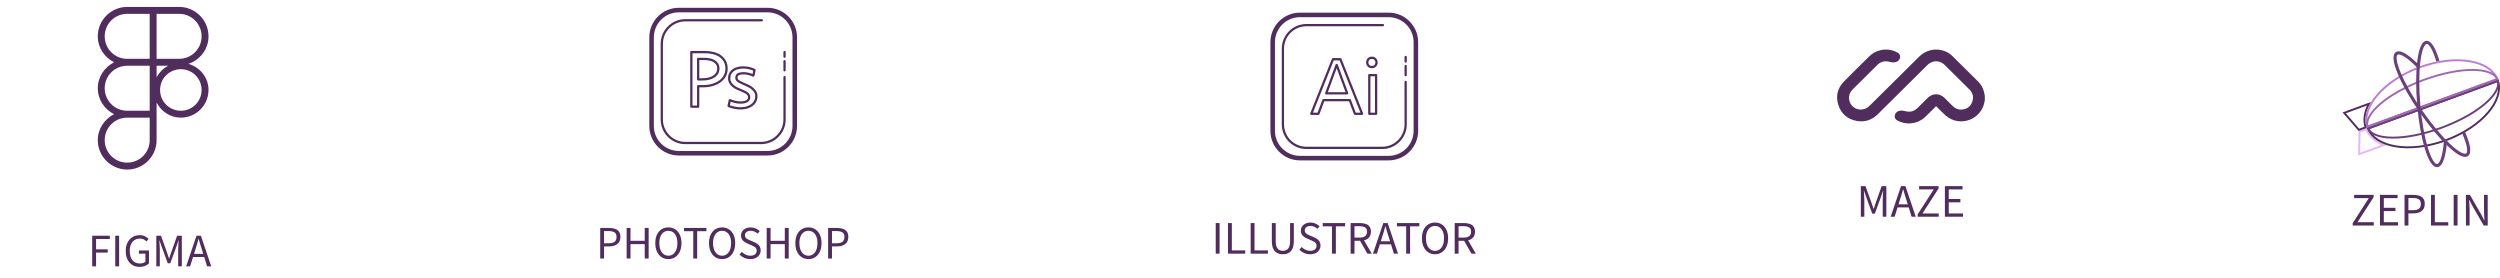 <svg width="1286" height="143" viewBox="0 0 1286 143" fill="none" xmlns="http://www.w3.org/2000/svg">
<path d="M65.43 3.561C57.095 3.561 50.3 10.356 50.3 18.691C50.3 24.565 53.771 29.536 58.682 32.041C53.771 34.545 50.3 39.516 50.3 45.391C50.3 51.265 53.771 56.236 58.682 58.74C53.771 61.245 50.3 66.216 50.3 72.091C50.3 80.425 57.095 87.221 65.43 87.221C73.765 87.221 80.56 80.425 80.56 72.091V58.74V52.789C82.948 57.32 87.559 60.52 93.02 60.52C100.863 60.52 107.26 54.124 107.26 46.281C107.26 39.834 102.857 34.584 96.962 32.84C102.905 30.798 107.26 25.312 107.26 18.691C107.26 10.356 100.465 3.561 92.13 3.561H78.78H65.43ZM65.43 7.121H77V30.261H65.43C59.019 30.261 53.86 25.101 53.86 18.691C53.86 12.28 59.019 7.121 65.43 7.121ZM80.56 7.121H92.13C98.541 7.121 103.7 12.28 103.7 18.691C103.7 25.101 98.541 30.261 92.13 30.261H80.56V7.121ZM65.43 33.821H77V56.961H65.43C59.019 56.961 53.86 51.801 53.86 45.391C53.86 38.98 59.019 33.821 65.43 33.821ZM80.56 33.821H86.512C83.958 35.166 81.906 37.218 80.56 39.772V33.821ZM93.02 35.6C98.939 35.6 103.7 40.361 103.7 46.281C103.7 52.2 98.939 56.961 93.02 56.961C87.1 56.961 82.34 52.2 82.34 46.281C82.34 40.361 87.1 35.6 93.02 35.6ZM65.43 60.52H77V72.091C77 78.501 71.841 83.661 65.43 83.661C59.019 83.661 53.86 78.501 53.86 72.091C53.86 65.68 59.019 60.52 65.43 60.52Z" fill="#512D5D"/>
<path d="M47.426 137V121.256H56.498V122.936H49.418V128.264H55.418V129.944H49.418V137H47.426ZM59.285 137V121.256H61.277V137H59.285ZM71.782 137.288C70.406 137.288 69.182 136.968 68.11 136.328C67.038 135.672 66.198 134.736 65.59 133.52C64.982 132.304 64.678 130.84 64.678 129.128C64.678 127.432 64.99 125.976 65.614 124.76C66.238 123.544 67.094 122.608 68.182 121.952C69.27 121.296 70.51 120.968 71.902 120.968C72.99 120.968 73.902 121.176 74.638 121.592C75.39 121.992 75.99 122.432 76.438 122.912L75.334 124.208C74.934 123.792 74.47 123.44 73.942 123.152C73.414 122.864 72.75 122.72 71.95 122.72C70.894 122.72 69.974 122.984 69.19 123.512C68.406 124.024 67.798 124.752 67.366 125.696C66.95 126.64 66.742 127.768 66.742 129.08C66.742 131.064 67.19 132.64 68.086 133.808C68.998 134.96 70.294 135.536 71.974 135.536C72.534 135.536 73.07 135.456 73.582 135.296C74.094 135.12 74.502 134.888 74.806 134.6V130.496H71.47V128.84H76.63V135.464C76.134 135.992 75.462 136.432 74.614 136.784C73.782 137.12 72.838 137.288 71.782 137.288ZM80.402 137V121.256H82.802L85.826 129.656C86.018 130.2 86.202 130.752 86.378 131.312C86.57 131.856 86.762 132.4 86.954 132.944H87.05C87.242 132.4 87.418 131.856 87.578 131.312C87.754 130.752 87.938 130.2 88.13 129.656L91.106 121.256H93.53V137H91.658V128.336C91.658 127.632 91.69 126.856 91.754 126.008C91.818 125.144 91.874 124.368 91.922 123.68H91.826L90.578 127.256L87.602 135.416H86.282L83.306 127.256L82.058 123.68H81.962C82.01 124.368 82.058 125.144 82.106 126.008C82.17 126.856 82.202 127.632 82.202 128.336V137H80.402ZM100.552 128.192L99.808 130.592H104.536L103.792 128.192C103.504 127.312 103.232 126.44 102.976 125.576C102.72 124.696 102.464 123.8 102.208 122.888H102.112C101.872 123.8 101.624 124.696 101.368 125.576C101.112 126.44 100.84 127.312 100.552 128.192ZM95.752 137L101.08 121.256H103.336L108.664 137H106.528L105.04 132.2H99.304L97.792 137H95.752Z" fill="#512D5D"/>
<path d="M349.2 4C340.819 4 334 10.819 334 19.2V64.8C334 73.181 340.819 80 349.2 80H394.8C403.181 80 410 73.181 410 64.8V19.2C410 10.819 403.181 4 394.8 4H349.2ZM349.2 6.338H394.8C401.891 6.338 407.662 12.109 407.662 19.2V64.8C407.662 71.891 401.891 77.662 394.8 77.662H349.2C342.109 77.662 336.338 71.891 336.338 64.8V19.2C336.338 12.109 342.109 6.338 349.2 6.338ZM352.518 9.846C345.531 9.846 339.846 15.53 339.846 22.516V61.482C339.846 68.469 345.531 74.154 352.518 74.154H391.482C398.469 74.154 404.154 68.469 404.154 61.482V39.661C404.154 39.339 403.892 39.077 403.569 39.077C403.247 39.077 402.985 39.339 402.985 39.661V61.482C402.985 67.824 397.824 72.985 391.482 72.985H352.518C346.176 72.985 341.015 67.824 341.015 61.482V22.516C341.015 16.174 346.176 11.015 352.518 11.015H391.877C392.2 11.015 392.462 10.754 392.462 10.431C392.462 10.108 392.2 9.846 391.877 9.846H352.518ZM355.631 26.215C355.308 26.215 355.046 26.477 355.046 26.8V54.861C355.046 55.184 355.308 55.446 355.631 55.446H359.138C359.461 55.446 359.723 55.184 359.723 54.861V44.923H361.637C363.395 44.923 365.06 44.702 366.583 44.268C368.12 43.83 369.478 43.193 370.618 42.372C371.774 41.541 372.688 40.517 373.336 39.328C373.99 38.13 374.32 36.77 374.32 35.284C374.319 33.773 374.011 32.431 373.402 31.29C372.797 30.155 371.946 29.195 370.874 28.433C369.818 27.683 368.566 27.119 367.156 26.754C365.767 26.395 364.248 26.215 362.637 26.215H355.631ZM403.569 26.215C403.247 26.215 402.985 26.477 402.985 26.8V29.139C402.985 29.461 403.247 29.723 403.569 29.723C403.892 29.723 404.154 29.461 404.154 29.139V26.8C404.154 26.477 403.892 26.215 403.569 26.215ZM356.215 27.387H362.637C364.149 27.387 365.573 27.555 366.866 27.889C368.138 28.217 369.26 28.722 370.2 29.387C371.123 30.044 371.853 30.871 372.372 31.842C372.889 32.812 373.151 33.971 373.151 35.288C373.15 36.573 372.867 37.745 372.308 38.771C371.745 39.804 370.946 40.697 369.936 41.427C368.905 42.169 367.671 42.746 366.266 43.146C364.846 43.551 363.288 43.756 361.637 43.756H359.138C358.816 43.756 358.554 44.018 358.554 44.341V54.279H356.215V27.387ZM359.138 29.723C358.816 29.723 358.554 29.985 358.554 30.308V40.831C358.554 41.154 358.816 41.415 359.138 41.415H361.331C362.563 41.415 363.717 41.283 364.759 41.025C365.813 40.764 366.749 40.37 367.535 39.853C368.339 39.325 368.971 38.669 369.417 37.905C369.871 37.13 370.1 36.237 370.1 35.256C370.1 34.244 369.874 33.368 369.429 32.655C368.994 31.962 368.395 31.385 367.645 30.938C366.92 30.508 366.06 30.19 365.087 29.999C364.145 29.815 363.138 29.723 362.091 29.723H359.138ZM359.723 30.892H362.091C363.063 30.892 363.995 30.979 364.864 31.148C365.703 31.314 366.438 31.58 367.047 31.943C367.643 32.298 368.097 32.736 368.438 33.279C368.765 33.803 368.931 34.468 368.931 35.259C368.931 36.041 368.761 36.713 368.408 37.314C368.052 37.922 367.543 38.447 366.891 38.876C366.217 39.32 365.404 39.662 364.478 39.89C363.527 40.125 362.468 40.246 361.331 40.246H359.723V30.892ZM403.569 30.892C403.247 30.892 402.985 31.154 402.985 31.477V36.154C402.985 36.477 403.247 36.739 403.569 36.739C403.892 36.739 404.154 36.477 404.154 36.154V31.477C404.154 31.154 403.892 30.892 403.569 30.892ZM382.498 34.103C381.467 34.092 380.439 34.197 379.463 34.432C378.531 34.657 377.694 35.02 376.976 35.508C376.246 36.006 375.648 36.65 375.199 37.424C374.742 38.212 374.512 39.161 374.512 40.244C374.512 41.242 374.73 42.119 375.161 42.852C375.574 43.558 376.116 44.186 376.768 44.715C377.406 45.233 378.117 45.683 378.883 46.051C379.618 46.406 380.368 46.73 381.098 47.01C381.625 47.233 382.134 47.455 382.619 47.675C383.074 47.884 383.471 48.112 383.802 48.353C384.105 48.574 384.354 48.834 384.54 49.123C384.704 49.38 384.784 49.669 384.784 50.007C384.784 50.742 384.488 51.24 383.854 51.573C383.115 51.961 382.18 52.158 381.075 52.158C379.98 52.158 378.977 52.039 378.093 51.801C377.177 51.555 376.359 51.279 375.663 50.984C375.502 50.913 375.318 50.921 375.163 51.004C375.009 51.085 374.898 51.23 374.861 51.402L374.231 54.391C374.17 54.659 374.308 54.931 374.555 55.044C374.948 55.224 375.421 55.399 375.96 55.558C376.498 55.718 377.06 55.855 377.631 55.969C378.201 56.084 378.786 56.172 379.372 56.232C379.954 56.29 380.512 56.319 381.03 56.319C382.232 56.319 383.364 56.163 384.396 55.853C385.437 55.541 386.356 55.092 387.125 54.519C387.906 53.938 388.528 53.223 388.974 52.391C389.426 51.55 389.655 50.595 389.655 49.547C389.655 48.39 389.347 47.379 388.741 46.549C388.172 45.77 387.495 45.11 386.727 44.583C385.985 44.073 385.222 43.648 384.457 43.325C383.736 43.019 383.193 42.785 382.847 42.623C382.446 42.425 382.019 42.222 381.559 42.021C381.143 41.84 380.751 41.636 380.395 41.413C380.072 41.21 379.809 40.984 379.611 40.739C379.458 40.55 379.383 40.318 379.383 40.032C379.383 39.148 379.775 38.85 380.07 38.702C381.22 38.126 383.121 38.152 384.83 38.559C385.669 38.76 386.488 39.05 387.259 39.422C387.422 39.5 387.608 39.5 387.769 39.422C387.93 39.343 388.045 39.195 388.084 39.02L388.716 36.158C388.774 35.9 388.648 35.635 388.413 35.512C387.558 35.071 386.592 34.723 385.542 34.475C384.561 34.243 383.529 34.114 382.498 34.103ZM382.503 35.275C383.442 35.286 384.382 35.404 385.275 35.615C386.069 35.803 386.806 36.052 387.474 36.359L387.097 38.07C386.453 37.802 385.784 37.587 385.101 37.424C383.125 36.955 380.956 36.951 379.547 37.657C378.938 37.961 378.214 38.62 378.214 40.032C378.214 40.588 378.38 41.074 378.703 41.472C378.98 41.816 379.34 42.128 379.771 42.4C380.177 42.656 380.62 42.89 381.089 43.094C381.529 43.287 381.942 43.479 382.34 43.676C382.709 43.847 383.263 44.09 384.001 44.4C384.693 44.694 385.387 45.079 386.065 45.544C386.723 45.997 387.306 46.568 387.796 47.239C388.259 47.874 388.483 48.629 388.483 49.547C388.483 50.4 388.302 51.17 387.944 51.838C387.58 52.517 387.068 53.103 386.426 53.58C385.768 54.072 384.971 54.458 384.06 54.731C382.728 55.129 381.258 55.241 379.488 55.067C378.941 55.011 378.393 54.929 377.86 54.823C377.316 54.714 376.794 54.586 376.291 54.437C375.992 54.348 375.717 54.255 375.471 54.16L375.859 52.324C376.444 52.542 377.088 52.744 377.784 52.932C378.768 53.197 379.874 53.329 381.073 53.329C382.37 53.329 383.486 53.087 384.396 52.61C385.413 52.075 385.951 51.176 385.951 50.009C385.951 49.449 385.806 48.941 385.522 48.495C385.257 48.083 384.91 47.719 384.489 47.412C384.096 47.125 383.63 46.855 383.103 46.613C382.607 46.387 382.088 46.162 381.534 45.928C380.818 45.653 380.097 45.34 379.39 44.998C378.707 44.671 378.073 44.272 377.506 43.809C376.961 43.367 376.51 42.847 376.168 42.263C375.844 41.711 375.681 41.032 375.681 40.244C375.681 39.37 375.86 38.617 376.213 38.011C376.573 37.388 377.051 36.872 377.634 36.476C378.235 36.067 378.942 35.763 379.737 35.572C380.624 35.356 381.563 35.263 382.503 35.275Z" fill="#512D5D"/>
<path d="M308.746 133V117.256H313.234C314.418 117.256 315.45 117.4 316.33 117.688C317.21 117.976 317.898 118.464 318.394 119.152C318.89 119.824 319.138 120.736 319.138 121.888C319.138 123.536 318.602 124.76 317.53 125.56C316.458 126.36 315.058 126.76 313.33 126.76H310.738V133H308.746ZM310.738 125.128H313.09C314.466 125.128 315.482 124.872 316.138 124.36C316.81 123.832 317.146 123.008 317.146 121.888C317.146 120.752 316.794 119.968 316.09 119.536C315.402 119.088 314.37 118.864 312.994 118.864H310.738V125.128ZM322.34 133V117.256H324.332V123.856H331.652V117.256H333.668V133H331.652V125.584H324.332V133H322.34ZM343.804 133.288C342.492 133.288 341.324 132.952 340.3 132.28C339.292 131.608 338.5 130.656 337.924 129.424C337.364 128.192 337.084 126.736 337.084 125.056C337.084 123.376 337.364 121.936 337.924 120.736C338.5 119.52 339.292 118.592 340.3 117.952C341.324 117.296 342.492 116.968 343.804 116.968C345.132 116.968 346.3 117.296 347.308 117.952C348.316 118.592 349.108 119.52 349.684 120.736C350.26 121.936 350.548 123.376 350.548 125.056C350.548 126.736 350.26 128.192 349.684 129.424C349.108 130.656 348.316 131.608 347.308 132.28C346.3 132.952 345.132 133.288 343.804 133.288ZM343.804 131.536C344.748 131.536 345.564 131.272 346.252 130.744C346.956 130.2 347.5 129.448 347.884 128.488C348.268 127.512 348.46 126.368 348.46 125.056C348.46 123.104 348.036 121.56 347.188 120.424C346.34 119.288 345.212 118.72 343.804 118.72C342.396 118.72 341.268 119.288 340.42 120.424C339.572 121.56 339.148 123.104 339.148 125.056C339.148 126.368 339.34 127.512 339.724 128.488C340.108 129.448 340.652 130.2 341.356 130.744C342.06 131.272 342.876 131.536 343.804 131.536ZM356.612 133V118.936H351.86V117.256H363.38V118.936H358.628V133H356.612ZM371.437 133.288C370.125 133.288 368.957 132.952 367.933 132.28C366.925 131.608 366.133 130.656 365.557 129.424C364.997 128.192 364.717 126.736 364.717 125.056C364.717 123.376 364.997 121.936 365.557 120.736C366.133 119.52 366.925 118.592 367.933 117.952C368.957 117.296 370.125 116.968 371.437 116.968C372.765 116.968 373.933 117.296 374.941 117.952C375.949 118.592 376.741 119.52 377.317 120.736C377.893 121.936 378.181 123.376 378.181 125.056C378.181 126.736 377.893 128.192 377.317 129.424C376.741 130.656 375.949 131.608 374.941 132.28C373.933 132.952 372.765 133.288 371.437 133.288ZM371.437 131.536C372.381 131.536 373.197 131.272 373.885 130.744C374.589 130.2 375.133 129.448 375.517 128.488C375.901 127.512 376.093 126.368 376.093 125.056C376.093 123.104 375.669 121.56 374.821 120.424C373.973 119.288 372.845 118.72 371.437 118.72C370.029 118.72 368.901 119.288 368.053 120.424C367.205 121.56 366.781 123.104 366.781 125.056C366.781 126.368 366.973 127.512 367.357 128.488C367.741 129.448 368.285 130.2 368.989 130.744C369.693 131.272 370.509 131.536 371.437 131.536ZM385.934 133.288C384.83 133.288 383.806 133.08 382.862 132.664C381.918 132.232 381.102 131.664 380.414 130.96L381.614 129.568C382.174 130.16 382.83 130.64 383.582 131.008C384.35 131.36 385.142 131.536 385.958 131.536C386.998 131.536 387.806 131.304 388.382 130.84C388.958 130.36 389.246 129.736 389.246 128.968C389.246 128.424 389.126 127.992 388.886 127.672C388.662 127.352 388.35 127.08 387.95 126.856C387.566 126.632 387.126 126.408 386.63 126.184L384.374 125.2C383.878 124.992 383.382 124.72 382.886 124.384C382.406 124.048 381.998 123.616 381.662 123.088C381.342 122.56 381.182 121.912 381.182 121.144C381.182 120.344 381.39 119.632 381.806 119.008C382.238 118.368 382.83 117.872 383.582 117.52C384.334 117.152 385.182 116.968 386.126 116.968C387.07 116.968 387.942 117.152 388.742 117.52C389.542 117.872 390.222 118.336 390.782 118.912L389.702 120.208C389.222 119.744 388.686 119.384 388.094 119.128C387.518 118.856 386.862 118.72 386.126 118.72C385.246 118.72 384.534 118.928 383.99 119.344C383.462 119.76 383.198 120.32 383.198 121.024C383.198 121.52 383.326 121.936 383.582 122.272C383.854 122.592 384.19 122.856 384.59 123.064C384.99 123.272 385.398 123.464 385.814 123.64L388.046 124.6C388.654 124.856 389.198 125.168 389.678 125.536C390.174 125.888 390.566 126.328 390.854 126.856C391.142 127.368 391.286 128.016 391.286 128.8C391.286 129.632 391.07 130.392 390.638 131.08C390.206 131.752 389.59 132.288 388.79 132.688C387.99 133.088 387.038 133.288 385.934 133.288ZM394.387 133V117.256H396.379V123.856H403.699V117.256H405.715V133H403.699V125.584H396.379V133H394.387ZM415.851 133.288C414.539 133.288 413.371 132.952 412.347 132.28C411.339 131.608 410.547 130.656 409.971 129.424C409.411 128.192 409.131 126.736 409.131 125.056C409.131 123.376 409.411 121.936 409.971 120.736C410.547 119.52 411.339 118.592 412.347 117.952C413.371 117.296 414.539 116.968 415.851 116.968C417.179 116.968 418.347 117.296 419.355 117.952C420.363 118.592 421.155 119.52 421.731 120.736C422.307 121.936 422.595 123.376 422.595 125.056C422.595 126.736 422.307 128.192 421.731 129.424C421.155 130.656 420.363 131.608 419.355 132.28C418.347 132.952 417.179 133.288 415.851 133.288ZM415.851 131.536C416.795 131.536 417.611 131.272 418.299 130.744C419.003 130.2 419.547 129.448 419.931 128.488C420.315 127.512 420.507 126.368 420.507 125.056C420.507 123.104 420.083 121.56 419.235 120.424C418.387 119.288 417.259 118.72 415.851 118.72C414.443 118.72 413.315 119.288 412.467 120.424C411.619 121.56 411.195 123.104 411.195 125.056C411.195 126.368 411.387 127.512 411.771 128.488C412.155 129.448 412.699 130.2 413.403 130.744C414.107 131.272 414.923 131.536 415.851 131.536ZM425.98 133V117.256H430.468C431.652 117.256 432.684 117.4 433.564 117.688C434.444 117.976 435.132 118.464 435.628 119.152C436.124 119.824 436.372 120.736 436.372 121.888C436.372 123.536 435.836 124.76 434.764 125.56C433.692 126.36 432.292 126.76 430.564 126.76H427.972V133H425.98ZM427.972 125.128H430.324C431.7 125.128 432.716 124.872 433.372 124.36C434.044 123.832 434.38 123.008 434.38 121.888C434.38 120.752 434.028 119.968 433.324 119.536C432.636 119.088 431.604 118.864 430.228 118.864H427.972V125.128Z" fill="#512D5D"/>
<path d="M668.7 6.5C660.319 6.5 653.5 13.319 653.5 21.7V67.3C653.5 75.681 660.319 82.5 668.7 82.5H714.3C722.681 82.5 729.5 75.681 729.5 67.3V21.7C729.5 13.319 722.681 6.5 714.3 6.5H668.7ZM668.7 8.838H714.3C721.391 8.838 727.162 14.609 727.162 21.7V67.3C727.162 74.391 721.391 80.162 714.3 80.162H668.7C661.609 80.162 655.838 74.391 655.838 67.3V21.7C655.838 14.609 661.609 8.838 668.7 8.838ZM672.016 12.346C665.029 12.346 659.344 18.029 659.344 25.016V63.982C659.344 70.969 665.029 76.654 672.016 76.654H710.982C717.969 76.654 723.652 70.969 723.652 63.982V42.161C723.653 41.839 723.392 41.577 723.069 41.577C722.747 41.577 722.485 41.839 722.485 42.161V63.982C722.485 70.324 717.324 75.485 710.982 75.485H672.016C665.674 75.485 660.513 70.324 660.513 63.982V25.016C660.513 18.674 665.674 13.515 672.016 13.515H711.375C711.697 13.515 711.959 13.254 711.959 12.931C711.959 12.608 711.697 12.346 711.375 12.346H672.016ZM723.069 28.715C722.747 28.715 722.485 28.977 722.485 29.3V31.639C722.485 31.961 722.747 32.223 723.069 32.223C723.392 32.223 723.654 31.961 723.654 31.639V29.3C723.654 28.977 723.392 28.715 723.069 28.715ZM705.7 29.131C704.802 29.131 704.068 29.437 703.521 30.038C702.987 30.623 702.715 31.323 702.715 32.116C702.715 32.911 702.986 33.608 703.519 34.192C704.066 34.794 704.8 35.098 705.697 35.098C706.594 35.098 707.328 34.793 707.876 34.192C708.41 33.607 708.682 32.908 708.682 32.116C708.683 31.324 708.412 30.623 707.876 30.038C707.328 29.436 706.597 29.131 705.7 29.131ZM685.693 29.885C685.453 29.885 685.239 30.03 685.151 30.252L673.984 58.314C673.912 58.493 673.935 58.697 674.044 58.857C674.152 59.019 674.334 59.115 674.528 59.115H678.179C678.424 59.115 678.642 58.962 678.728 58.734L681.198 52.1H693.941L696.456 58.736C696.542 58.963 696.758 59.115 697.001 59.115H700.653C700.847 59.115 701.028 59.019 701.137 58.857C701.246 58.697 701.268 58.493 701.196 58.314L690.029 30.252C689.94 30.03 689.724 29.885 689.486 29.885H685.693ZM705.7 30.3C706.262 30.3 706.692 30.472 707.015 30.826C707.352 31.194 707.515 31.616 707.515 32.116C707.515 32.615 707.352 33.038 707.015 33.406C706.692 33.759 706.262 33.931 705.7 33.931C705.137 33.931 704.707 33.759 704.384 33.404C704.048 33.038 703.884 32.616 703.884 32.116C703.884 31.615 704.048 31.195 704.384 30.826C704.706 30.471 705.137 30.3 705.7 30.3ZM686.09 31.054H689.091L699.79 57.946H697.406L694.891 51.308C694.805 51.081 694.589 50.931 694.345 50.931H680.792C680.548 50.931 680.329 51.082 680.244 51.31L677.773 57.946H675.391L686.09 31.054ZM687.59 32.856C687.359 32.856 687.128 32.969 687.042 33.198L681.653 47.804C681.586 47.983 681.614 48.183 681.724 48.341C681.832 48.498 682.01 48.592 682.201 48.592H692.978C693.169 48.592 693.348 48.498 693.457 48.341C693.567 48.183 693.592 47.983 693.526 47.804L688.138 33.198C688.053 32.969 687.822 32.856 687.59 32.856ZM723.069 33.392C722.747 33.392 722.485 33.654 722.485 33.977V38.654C722.485 38.977 722.747 39.239 723.069 39.239C723.392 39.239 723.654 38.977 723.654 38.654V33.977C723.654 33.654 723.392 33.392 723.069 33.392ZM687.59 35.089L692.139 47.423H683.041L687.59 35.089ZM704.362 38.069C704.039 38.069 703.777 38.331 703.777 38.654V58.531C703.777 58.853 704.039 59.115 704.362 59.115H707.869C708.192 59.115 708.454 58.853 708.454 58.531V38.654C708.454 38.331 708.192 38.069 707.869 38.069H704.362ZM704.946 39.239H707.285V57.946H704.946V39.239Z" fill="#512D5D"/>
<path d="M625.363 130.5V114.756H627.355V130.5H625.363ZM631.668 130.5V114.756H633.66V128.796H640.548V130.5H631.668ZM643.34 130.5V114.756H645.332V128.796H652.22V130.5H643.34ZM659.9 130.788C658.828 130.788 657.86 130.572 656.996 130.14C656.148 129.708 655.476 128.996 654.98 128.004C654.484 127.012 654.236 125.676 654.236 123.996V114.756H656.228V124.044C656.228 125.308 656.388 126.308 656.708 127.044C657.044 127.764 657.484 128.276 658.028 128.58C658.588 128.884 659.212 129.036 659.9 129.036C660.604 129.036 661.236 128.884 661.796 128.58C662.356 128.276 662.796 127.764 663.116 127.044C663.452 126.308 663.62 125.308 663.62 124.044V114.756H665.54V123.996C665.54 125.676 665.292 127.012 664.796 128.004C664.3 128.996 663.628 129.708 662.78 130.14C661.932 130.572 660.972 130.788 659.9 130.788ZM673.911 130.788C672.807 130.788 671.783 130.58 670.839 130.164C669.895 129.732 669.079 129.164 668.391 128.46L669.591 127.068C670.151 127.66 670.807 128.14 671.559 128.508C672.327 128.86 673.119 129.036 673.935 129.036C674.975 129.036 675.783 128.804 676.359 128.34C676.935 127.86 677.223 127.236 677.223 126.468C677.223 125.924 677.103 125.492 676.863 125.172C676.639 124.852 676.327 124.58 675.927 124.356C675.543 124.132 675.103 123.908 674.607 123.684L672.351 122.7C671.855 122.492 671.359 122.22 670.863 121.884C670.383 121.548 669.975 121.116 669.639 120.588C669.319 120.06 669.159 119.412 669.159 118.644C669.159 117.844 669.367 117.132 669.783 116.508C670.215 115.868 670.807 115.372 671.559 115.02C672.311 114.652 673.159 114.468 674.103 114.468C675.047 114.468 675.919 114.652 676.719 115.02C677.519 115.372 678.199 115.836 678.759 116.412L677.679 117.708C677.199 117.244 676.663 116.884 676.071 116.628C675.495 116.356 674.839 116.22 674.103 116.22C673.223 116.22 672.511 116.428 671.967 116.844C671.439 117.26 671.175 117.82 671.175 118.524C671.175 119.02 671.303 119.436 671.559 119.772C671.831 120.092 672.167 120.356 672.567 120.564C672.967 120.772 673.375 120.964 673.791 121.14L676.023 122.1C676.631 122.356 677.175 122.668 677.655 123.036C678.151 123.388 678.543 123.828 678.831 124.356C679.119 124.868 679.263 125.516 679.263 126.3C679.263 127.132 679.047 127.892 678.615 128.58C678.183 129.252 677.567 129.788 676.767 130.188C675.967 130.588 675.015 130.788 673.911 130.788ZM685.158 130.5V116.436H680.406V114.756H691.926V116.436H687.174V130.5H685.158ZM694.762 130.5V114.756H699.682C700.754 114.756 701.706 114.9 702.538 115.188C703.37 115.46 704.018 115.924 704.482 116.58C704.962 117.22 705.202 118.084 705.202 119.172C705.202 120.388 704.882 121.372 704.242 122.124C703.602 122.86 702.738 123.364 701.65 123.636L705.658 130.5H703.402L699.61 123.852H696.754V130.5H694.762ZM696.754 122.22H699.394C700.626 122.22 701.57 121.972 702.226 121.476C702.882 120.964 703.21 120.196 703.21 119.172C703.21 118.132 702.882 117.404 702.226 116.988C701.57 116.572 700.626 116.364 699.394 116.364H696.754V122.22ZM711.044 121.692L710.3 124.092H715.028L714.284 121.692C713.996 120.812 713.724 119.94 713.468 119.076C713.212 118.196 712.956 117.3 712.7 116.388H712.604C712.364 117.3 712.116 118.196 711.86 119.076C711.604 119.94 711.332 120.812 711.044 121.692ZM706.244 130.5L711.572 114.756H713.828L719.156 130.5H717.02L715.532 125.7H709.796L708.284 130.5H706.244ZM723.338 130.5V116.436H718.586V114.756H730.106V116.436H725.354V130.5H723.338ZM738.163 130.788C736.851 130.788 735.683 130.452 734.659 129.78C733.651 129.108 732.859 128.156 732.283 126.924C731.723 125.692 731.443 124.236 731.443 122.556C731.443 120.876 731.723 119.436 732.283 118.236C732.859 117.02 733.651 116.092 734.659 115.452C735.683 114.796 736.851 114.468 738.163 114.468C739.491 114.468 740.659 114.796 741.667 115.452C742.675 116.092 743.467 117.02 744.043 118.236C744.619 119.436 744.907 120.876 744.907 122.556C744.907 124.236 744.619 125.692 744.043 126.924C743.467 128.156 742.675 129.108 741.667 129.78C740.659 130.452 739.491 130.788 738.163 130.788ZM738.163 129.036C739.107 129.036 739.923 128.772 740.611 128.244C741.315 127.7 741.859 126.948 742.243 125.988C742.627 125.012 742.819 123.868 742.819 122.556C742.819 120.604 742.395 119.06 741.547 117.924C740.699 116.788 739.571 116.22 738.163 116.22C736.755 116.22 735.627 116.788 734.779 117.924C733.931 119.06 733.507 120.604 733.507 122.556C733.507 123.868 733.699 125.012 734.083 125.988C734.467 126.948 735.011 127.7 735.715 128.244C736.419 128.772 737.235 129.036 738.163 129.036ZM748.293 130.5V114.756H753.213C754.285 114.756 755.237 114.9 756.069 115.188C756.901 115.46 757.549 115.924 758.013 116.58C758.493 117.22 758.733 118.084 758.733 119.172C758.733 120.388 758.413 121.372 757.773 122.124C757.133 122.86 756.269 123.364 755.181 123.636L759.189 130.5H756.933L753.141 123.852H750.285V130.5H748.293ZM750.285 122.22H752.925C754.157 122.22 755.101 121.972 755.757 121.476C756.413 120.964 756.741 120.196 756.741 119.172C756.741 118.132 756.413 117.404 755.757 116.988C755.101 116.572 754.157 116.364 752.925 116.364H750.285V122.22Z" fill="#512D5D"/>
<path d="M969.064 25.5C969.79 25.5 970.517 25.5 971.244 25.5C971.379 25.536 971.513 25.572 971.648 25.59C973.299 25.805 974.851 26.318 976.287 27.163C977.059 27.621 977.444 28.304 977.426 29.211C977.409 30.487 976.475 31.62 975.129 31.952C974.053 32.222 972.994 32.078 971.944 31.799C969.485 31.143 967.35 31.709 965.564 33.534C964.9 34.208 964.218 34.873 963.545 35.538C960.01 39.051 956.456 42.547 952.93 46.069C950.794 48.199 950.525 51.425 952.248 53.834C954.464 56.925 958.852 57.248 961.625 54.508C970.122 46.087 978.62 37.667 987.108 29.238C988.786 27.576 990.734 26.399 993.04 25.851C993.65 25.707 994.278 25.617 994.897 25.5C995.597 25.5 996.288 25.5 996.988 25.5C997.096 25.527 997.194 25.572 997.302 25.581C1000.07 25.895 1002.47 27.01 1004.45 28.96C1008.86 33.3 1013.25 37.658 1017.63 42.035C1019.05 43.455 1020.02 45.171 1020.54 47.121C1020.74 47.849 1020.86 48.604 1021 49.34C1021 50.032 1021 50.733 1021 51.425C1020.93 51.83 1020.87 52.234 1020.78 52.63C1018.99 61.724 1007.94 65.561 1000.92 59.486C999.303 58.093 997.858 56.511 996.324 55.02C996.189 54.894 996.055 54.768 995.875 54.597C995.741 54.759 995.651 54.894 995.543 55.002C993.686 56.835 991.882 58.731 989.944 60.483C986.13 63.934 980.28 64.464 975.838 61.867C974.959 61.355 974.555 60.591 974.645 59.576C974.744 58.399 975.65 57.356 976.888 57.042C977.974 56.763 979.051 56.907 980.118 57.185C982.559 57.833 984.677 57.275 986.462 55.469C988.185 53.744 989.917 52.036 991.658 50.32C994.125 47.885 997.724 47.876 1000.19 50.311C1001.64 51.731 1003.06 53.169 1004.51 54.589C1005.93 55.981 1007.66 56.592 1009.62 56.314C1012.07 55.972 1013.8 54.597 1014.58 52.243C1015.37 49.871 1014.79 47.75 1013.02 45.98C1011.55 44.497 1010.05 43.041 1008.57 41.567C1005.8 38.818 1003.04 36.05 1000.25 33.318C997.769 30.901 994.063 30.928 991.577 33.336C991.263 33.642 990.949 33.956 990.635 34.271C982.407 42.43 974.187 50.59 965.959 58.731C962.917 61.742 959.229 62.982 955.021 62.191C950.301 61.301 947.035 58.489 945.608 53.879C944.19 49.322 945.276 45.225 948.623 41.828C952.858 37.533 957.174 33.327 961.454 29.076C963.087 27.459 965.017 26.363 967.251 25.832C967.852 25.698 968.462 25.617 969.064 25.5Z" fill="#512D5D"/>
<path d="M957.211 111.5V95.756H959.611L962.635 104.156C962.827 104.7 963.011 105.252 963.187 105.812C963.379 106.356 963.571 106.9 963.763 107.444H963.859C964.051 106.9 964.227 106.356 964.387 105.812C964.563 105.252 964.747 104.7 964.939 104.156L967.915 95.756H970.339V111.5H968.467V102.836C968.467 102.132 968.499 101.356 968.563 100.508C968.627 99.644 968.683 98.868 968.731 98.18H968.635L967.387 101.756L964.411 109.916H963.091L960.115 101.756L958.867 98.18H958.771C958.819 98.868 958.867 99.644 958.915 100.508C958.979 101.356 959.011 102.132 959.011 102.836V111.5H957.211ZM977.36 102.692L976.616 105.092H981.344L980.6 102.692C980.312 101.812 980.04 100.94 979.784 100.076C979.528 99.196 979.272 98.3 979.016 97.388H978.92C978.68 98.3 978.432 99.196 978.176 100.076C977.92 100.94 977.648 101.812 977.36 102.692ZM972.56 111.5L977.888 95.756H980.144L985.472 111.5H983.336L981.848 106.7H976.112L974.6 111.5H972.56ZM986.435 111.5V110.3L994.715 97.436H987.179V95.756H997.211V96.932L988.907 109.796H997.283V111.5H986.435ZM1000.45 111.5V95.756H1009.52V97.436H1002.44V102.38H1008.42V104.084H1002.44V109.796H1009.76V111.5H1000.45Z" fill="#512D5D"/>
<g clip-path="url(#clip0_105_1331)">
<path d="M1213.54 79.303L1213.74 67.722L1217.2 66.456C1218.71 70.184 1221.94 72.93 1226.24 74.645L1213.54 79.303Z" stroke="#E6B6F5"/>
<path d="M1213.4 66.784L1205.85 58.044L1218.59 53.374C1216.38 57.484 1215.65 61.686 1216.86 65.517L1213.4 66.784Z" stroke="#512D5D"/>
<path d="M1217.8 65.168C1216.25 60.209 1218.21 54.4 1222.89 48.913C1227.7 43.262 1235.32 38.048 1244.62 34.639C1253.91 31.23 1263.07 30.29 1270.36 31.5C1277.44 32.676 1282.65 35.856 1284.63 40.656L1217.8 65.168Z" stroke="#BD7ED1"/>
<path d="M1284.97 41.601C1286.53 46.591 1284.56 52.401 1279.89 57.881C1275.07 63.523 1267.45 68.722 1258.15 72.131C1248.85 75.54 1239.7 76.496 1232.41 75.293C1225.33 74.124 1220.12 70.944 1218.13 66.11L1284.97 41.601Z" stroke="#512D5D"/>
<path d="M1218.15 66.105L1284.96 41.602C1285.34 43.127 1285.01 44.864 1284 46.756C1282.89 48.852 1280.95 51.09 1278.32 53.34C1273.08 57.836 1265.16 62.306 1255.84 65.724C1246.64 69.099 1237.83 70.802 1230.98 70.802C1227.46 70.802 1224.49 70.353 1222.25 69.472C1220.22 68.674 1218.84 67.542 1218.15 66.105Z" stroke="#6B3F7A"/>
<path d="M1280.52 37.295C1282.55 38.092 1283.93 39.224 1284.62 40.661L1217.81 65.163C1217.43 63.639 1217.75 61.903 1218.76 60.01C1219.88 57.914 1221.82 55.677 1224.44 53.428C1229.69 48.932 1237.61 44.463 1246.93 41.045C1256.13 37.67 1264.94 35.967 1271.79 35.967C1275.3 35.967 1278.28 36.415 1280.52 37.295Z" stroke="#A167B4"/>
<path d="M1268.04 80.695C1266.05 80.695 1263.1 78.888 1259.3 75.32C1254.79 71.1 1249.63 64.917 1244.76 57.913C1239.89 50.908 1235.89 43.908 1233.5 38.194C1230.89 31.971 1230.52 28.146 1232.39 26.822C1232.83 26.524 1233.34 26.372 1233.87 26.386C1235.39 26.386 1238.37 27.524 1243.86 32.957L1243.98 33.075L1243.97 33.244C1243.93 33.636 1243.89 34.028 1243.86 34.417L1243.8 35.184L1243.27 34.64C1237.34 28.649 1234.74 28.004 1233.89 28.004C1233.65 28.004 1233.46 28.051 1233.32 28.149C1232.5 28.724 1232.45 31.535 1234.98 37.566C1237.33 43.175 1241.27 50.071 1246.08 56.983C1250.88 63.9 1255.96 69.988 1260.39 74.134C1265.16 78.604 1267.31 79.087 1268.02 79.087C1268.26 79.087 1268.46 79.036 1268.6 78.932C1269.46 78.327 1269.46 75.316 1266.64 68.822L1266.51 68.525L1266.79 68.37C1267.08 68.214 1267.35 68.062 1267.61 67.914L1267.95 67.721L1268.11 68.079C1270.1 72.681 1271.98 78.529 1269.52 80.259C1269.09 80.557 1268.57 80.709 1268.04 80.695Z" fill="#6B3F7A"/>
<path d="M1258.78 72.403L1258.75 72.755C1258.28 78.634 1257.03 85.702 1253.78 85.989C1253.71 85.996 1253.64 85.996 1253.58 85.996C1251.37 85.996 1249.28 82.82 1247.37 76.559C1245.56 70.633 1244.16 62.679 1243.42 54.162C1242.68 45.644 1242.69 37.565 1243.45 31.413C1244.28 24.709 1245.86 21.209 1248.14 21.006C1248.21 21 1248.28 20.996 1248.34 20.996C1249.95 20.996 1252.36 22.817 1254.83 31.298L1253.22 31.609C1252.39 28.777 1251.49 26.473 1250.6 24.885C1249.78 23.422 1248.97 22.614 1248.34 22.614C1248.32 22.614 1248.3 22.614 1248.28 22.618C1247.29 22.706 1245.85 25.111 1245.05 31.612C1244.3 37.653 1244.29 45.614 1245.02 54.02C1245.75 62.429 1247.13 70.265 1248.91 76.083C1249.7 78.688 1250.58 80.837 1251.43 82.293C1252.22 83.638 1252.98 84.378 1253.58 84.378C1253.6 84.378 1253.62 84.378 1253.64 84.374C1254.59 84.293 1256.37 81.786 1257.12 72.971L1258.78 72.403Z" fill="#6B3F7A"/>
</g>
<path d="M1210.23 116V114.8L1218.51 101.936H1210.97V100.256H1221V101.432L1212.7 114.296H1221.08V116H1210.23ZM1224.25 116V100.256H1233.32V101.936H1226.24V106.88H1232.21V108.584H1226.24V114.296H1233.56V116H1224.25ZM1236.9 116V100.256H1241.39C1242.57 100.256 1243.61 100.4 1244.49 100.688C1245.37 100.976 1246.05 101.464 1246.55 102.152C1247.05 102.824 1247.29 103.736 1247.29 104.888C1247.29 106.536 1246.76 107.76 1245.69 108.56C1244.61 109.36 1243.21 109.76 1241.49 109.76H1238.89V116H1236.9ZM1238.89 108.128H1241.25C1242.62 108.128 1243.64 107.872 1244.29 107.36C1244.97 106.832 1245.3 106.008 1245.3 104.888C1245.3 103.752 1244.95 102.968 1244.25 102.536C1243.56 102.088 1242.53 101.864 1241.15 101.864H1238.89V108.128ZM1250.5 116V100.256H1252.49V114.296H1259.38V116H1250.5ZM1262.17 116V100.256H1264.16V116H1262.17ZM1268.47 116V100.256H1270.54L1276.22 110.144L1277.93 113.408H1278.02C1277.98 112.608 1277.92 111.784 1277.86 110.936C1277.81 110.072 1277.78 109.224 1277.78 108.392V100.256H1279.68V116H1277.62L1271.9 106.088L1270.2 102.848H1270.1C1270.17 103.632 1270.22 104.44 1270.27 105.272C1270.34 106.104 1270.37 106.936 1270.37 107.768V116H1268.47Z" fill="#512D5D"/>
<defs>
<clipPath id="clip0_105_1331">
<rect width="81" height="65" fill="white" transform="translate(1205 21)"/>
</clipPath>
</defs>
</svg>
